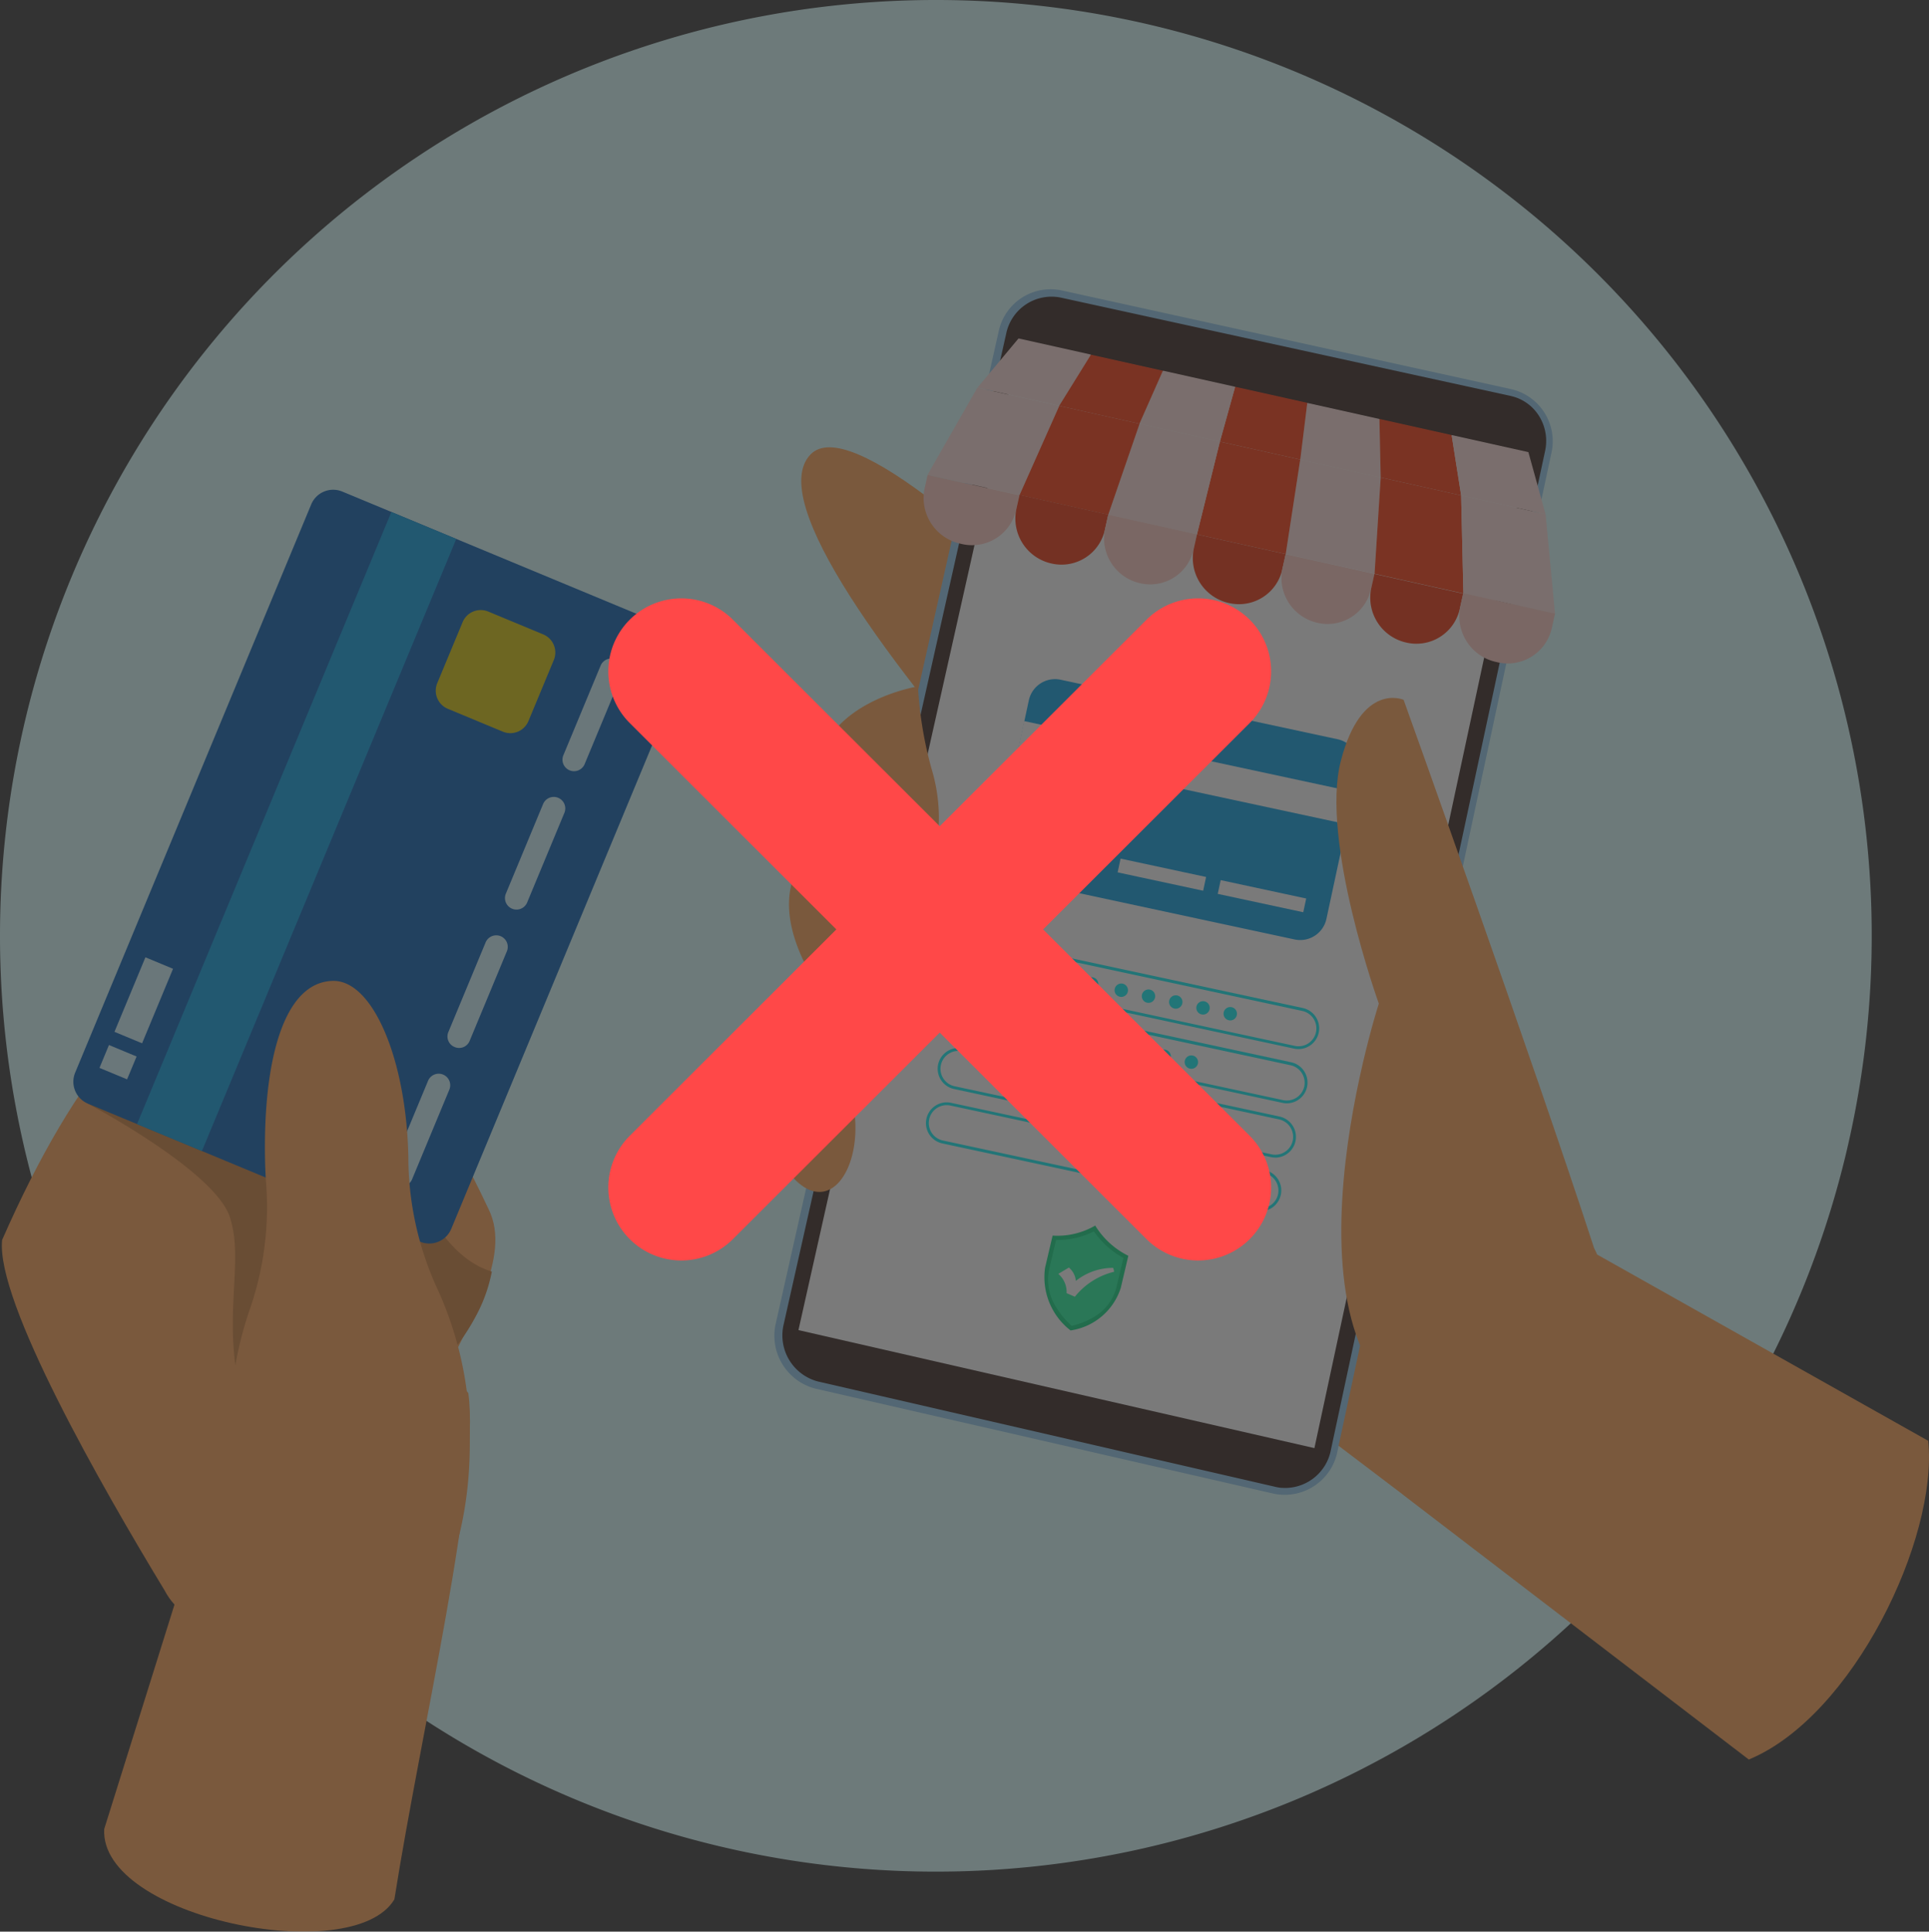 <svg xmlns="http://www.w3.org/2000/svg" width="85" height="85.12" viewBox="0 0 85 85.12">
  <rect x="0" y="0" width="85" height="85.12" fill="#333333" stroke="none"/>
  <g id="retailer_denied" transform="translate(996 4796)">
    <g id="retailer" transform="translate(-996.734 -4796.72)" opacity="0.35">
      <path id="Fill-59" d="M83.21,41.935A41.238,41.238,0,1,1,41.972.72,41.226,41.226,0,0,1,83.21,41.935" fill="#d9ffff" fill-rule="evenodd"/>
      <path id="Fill-60" d="M846.719,829.42l6.852,14.9a8.669,8.669,0,0,1-9.008,9.123L824.33,838.094l22.389-8.674" transform="translate(-782.034 -786.881)" fill="#ffa04f" fill-rule="evenodd"/>
      <path id="Fill-61" d="M1233.855,1096.26l14.586,8.206c.44,4.324-3.326,12.149-7.905,14.045l-15.266-11.69,8.585-10.56" transform="translate(-1162.742 -1040.255)" fill="#ffa04f" fill-rule="evenodd"/>
      <path id="Fill-62" d="M727.5,415.52s-23.343-27.435-26.741-23.866c-3.892,4.088,21.685,28.92,21.685,28.92l5.056-5.053" transform="translate(-664.315 -370.902)" fill="#ffa04f" fill-rule="evenodd"/>
      <path id="Fill-63" d="M699.049,306.285l-20.186-4.627a2.407,2.407,0,0,1-1.744-2.909l9.815-43.683a2.339,2.339,0,0,1,2.757-1.807l19.834,4.357a2.355,2.355,0,0,1,1.764,2.811l-9.426,43.982a2.369,2.369,0,0,1-2.814,1.876" transform="translate(-642.193 -239.745)" fill="#8fc9ed" fill-rule="evenodd"/>
      <path id="Fill-64" d="M706.061,312.173a1.988,1.988,0,0,1-.259-.042l-20.175-4.647a2.1,2.1,0,0,1-1.5-2.54l9.8-43.637a2.04,2.04,0,0,1,2.387-1.588l19.837,4.336.093.023a1.975,1.975,0,0,1,1.18.891,2.074,2.074,0,0,1,.248,1.514l-9.44,44.026a2.056,2.056,0,0,1-2.17,1.662" transform="translate(-648.855 -245.888)" fill="#33201b" fill-rule="evenodd"/>
      <path id="Fill-65" d="M730.095,302.115l-9.419,43.87-22.736-5.2,9.79-43.653,22.365,4.985" transform="translate(-662.023 -281.452)" fill="#fff" fill-rule="evenodd"/>
      <path id="Fill-66" d="M1127.615,402.82l-3.544-.79-.641,4.165,3.913.868.272-4.243" transform="translate(-1066.041 -381.059)" fill="#ffded9" fill-rule="evenodd"/>
      <path id="Fill-67" d="M1136.429,352.52l-.309,2.5,3.544.79-.055-2.579-3.18-.709" transform="translate(-1078.09 -334.047)" fill="#ffded9" fill-rule="evenodd"/>
      <path id="Fill-68" d="M1050.472,387.17l-3.542-.79-1.01,4.088,3.911.867.64-4.165" transform="translate(-992.443 -366.198)" fill="#ff3305" fill-rule="evenodd"/>
      <path id="Fill-69" d="M1066.612,338.49l-.672,2.417,3.542.79.309-2.5-3.179-.708" transform="translate(-1011.452 -320.725)" fill="#ff3305" fill-rule="evenodd"/>
      <path id="Fill-70" d="M1205.26,366.57l.055,2.579,3.545.79-.42-2.66-3.18-.709" transform="translate(-1143.742 -347.388)" fill="#ff3305" fill-rule="evenodd"/>
      <path id="Fill-71" d="M1204.787,418.47l-3.545-.79-.271,4.243,3.914.868-.1-4.322" transform="translate(-1139.668 -395.919)" fill="#ff3305" fill-rule="evenodd"/>
      <path id="Fill-72" d="M1268.29,380.62l.419,2.66,3.72.829-.757-2.736-3.382-.753" transform="translate(-1203.591 -360.729)" fill="#ffded9" fill-rule="evenodd"/>
      <path id="Fill-73" d="M1280.32,434.159l-3.72-.829.1,4.322,4.039.9-.416-4.389" transform="translate(-1211.482 -410.779)" fill="#ffded9" fill-rule="evenodd"/>
      <path id="Fill-74" d="M856.066,296.32l-1.806,2.164,3.6.8,1.4-2.256-3.194-.712" transform="translate(-810.454 -280.683)" fill="#ffded9" fill-rule="evenodd"/>
      <path id="Fill-75" d="M813,339.21l-2.193,3.836,4.045.9,1.751-3.931-3.6-.8" transform="translate(-769.197 -321.409)" fill="#ffded9" fill-rule="evenodd"/>
      <path id="Fill-76" d="M969.811,370.75l-1.381,4.009,3.911.867,1.01-4.088-3.54-.789" transform="translate(-918.863 -351.357)" fill="#ffded9" fill-rule="evenodd"/>
      <path id="Fill-77" d="M996.824,324.45l-1.034,2.336,3.54.789.672-2.417-3.178-.709" transform="translate(-944.842 -307.394)" fill="#ffded9" fill-rule="evenodd"/>
      <path id="Fill-78" d="M892.721,355.12l-1.751,3.931,3.909.867,1.381-4.009-3.538-.789" transform="translate(-845.311 -336.516)" fill="#ff3305" fill-rule="evenodd"/>
      <path id="Fill-79" d="M927.066,310.42l-1.4,2.256,3.538.789,1.034-2.336-3.177-.708" transform="translate(-878.261 -294.072)" fill="#ff3305" fill-rule="evenodd"/>
      <path id="Fill-80" d="M811.4,416.139l-4.045-.9v-.012l-.136.61a2.063,2.063,0,0,0,1.6,2.438,1.993,1.993,0,0,0,2.434-1.49l.144-.649" transform="translate(-765.744 -393.592)" fill="#ffc9c0" fill-rule="evenodd"/>
      <path id="Fill-81" d="M891.474,433.5l-3.908-.866v-.012l-.136.61a2.026,2.026,0,0,0,1.532,2.422,1.956,1.956,0,0,0,2.366-1.5l.145-.649" transform="translate(-841.905 -410.105)" fill="#ed2f05" fill-rule="evenodd"/>
      <path id="Fill-82" d="M968.924,450.759l-3.908-.866v-.012l-.136.61a2.026,2.026,0,0,0,1.531,2.422,1.956,1.956,0,0,0,2.366-1.5l.145-.649" transform="translate(-915.446 -426.494)" fill="#ffc9c0" fill-rule="evenodd"/>
      <path id="Fill-83" d="M1046.414,468.029l-3.908-.866v-.012l-.136.61a2.026,2.026,0,0,0,1.532,2.422,1.956,1.956,0,0,0,2.366-1.5l.145-.65" transform="translate(-989.026 -442.892)" fill="#ed2f05" fill-rule="evenodd"/>
      <path id="Fill-84" d="M1123.9,485.3l-3.908-.866v-.012l-.136.61a2.026,2.026,0,0,0,1.532,2.422,1.956,1.956,0,0,0,2.366-1.5l.145-.65" transform="translate(-1062.606 -459.291)" fill="#ffc9c0" fill-rule="evenodd"/>
      <path id="Fill-85" d="M1201.354,502.559l-3.908-.866v-.012l-.136.61a2.027,2.027,0,0,0,1.532,2.423,1.957,1.957,0,0,0,2.366-1.5l.145-.65" transform="translate(-1136.147 -475.68)" fill="#ed2f05" fill-rule="evenodd"/>
      <path id="Fill-86" d="M1279.13,519.478l-4.041-.9v-.012l-.136.61a2.062,2.062,0,0,0,1.6,2.437,1.992,1.992,0,0,0,2.432-1.49l.145-.649" transform="translate(-1209.873 -491.718)" fill="#ffc9c0" fill-rule="evenodd"/>
      <path id="Fill-87" d="M814.8,416.13l0-.008-4.006-.893v.012l4.005.889" transform="translate(-769.178 -393.592)" fill="#fbd2cb" fill-rule="evenodd"/>
      <path id="Fill-88" d="M890.16,432.928l.039.009v-.008l-.038-.009,0,.008" transform="translate(-844.542 -410.39)" fill="#f13005" fill-rule="evenodd"/>
      <path id="Fill-89" d="M890.941,433.09v.008l0-.008h0" transform="translate(-845.283 -410.551)" fill="#f13005" fill-rule="evenodd"/>
      <path id="Fill-90" d="M840.688,821.267a.787.787,0,0,0-.164,1.557l13.959,3a.787.787,0,1,0,.33-1.539l-13.959-3A.782.782,0,0,0,840.688,821.267Zm13.961,4.7a.932.932,0,0,1-.193-.021l-13.959-3a.916.916,0,1,1,.385-1.79l13.959,3a.916.916,0,0,1-.192,1.811Z" transform="translate(-796.699 -779.017)" fill="#04f2f5" fill-rule="evenodd"/>
      <path id="Fill-91" d="M830.508,868.642a.787.787,0,0,0-.165,1.557l13.959,3a.788.788,0,0,0,.935-.6.789.789,0,0,0-.6-.935l-13.959-3A.778.778,0,0,0,830.508,868.642Zm13.961,4.7a.947.947,0,0,1-.194-.021l-13.959-3a.916.916,0,1,1,.385-1.79l13.959,3a.916.916,0,0,1-.191,1.811Z" transform="translate(-787.032 -824.002)" fill="#04f2f5" fill-rule="evenodd"/>
      <path id="Fill-92" d="M820.334,916.012a.787.787,0,0,0-.661,1.215.78.78,0,0,0,.5.342l13.959,3a.787.787,0,1,0,.331-1.539l-13.959-3A.775.775,0,0,0,820.334,916.012Zm13.961,4.7a.938.938,0,0,1-.194-.021l-13.959-3a.915.915,0,0,1-.7-1.087.916.916,0,0,1,1.087-.7l13.959,3a.916.916,0,0,1-.191,1.811Z" transform="translate(-777.37 -868.982)" fill="#04f2f5" fill-rule="evenodd"/>
      <path id="Fill-93" d="M810.154,963.382a.787.787,0,0,0-.165,1.557l6.018,1.293a.787.787,0,0,0,.331-1.54l-6.019-1.293A.8.8,0,0,0,810.154,963.382Zm6.021,3a.915.915,0,0,1-.194-.021l-6.019-1.293a.915.915,0,0,1,.385-1.79l6.019,1.293a.916.916,0,0,1-.19,1.811Z" transform="translate(-767.704 -913.961)" fill="#04f2f5" fill-rule="evenodd"/>
      <path id="Fill-94" d="M975.738,998.962a.787.787,0,0,0-.165,1.557l5.474,1.176a.788.788,0,0,0,.935-.6.788.788,0,0,0-.6-.935L975.9,998.98A.778.778,0,0,0,975.738,998.962Zm5.476,2.879a.951.951,0,0,1-.194-.021l-5.474-1.176a.916.916,0,0,1,.385-1.791l5.474,1.176a.916.916,0,0,1-.191,1.811Z" transform="translate(-924.933 -947.746)" fill="#04f2f5" fill-rule="evenodd"/>
      <path id="Fill-95" d="M853.511,833.985a.295.295,0,1,1-.227-.35.295.295,0,0,1,.227.35" transform="translate(-809.189 -790.877)" fill="#04f2f5" fill-rule="evenodd"/>
      <path id="Fill-96" d="M877.3,839.1a.295.295,0,1,1-.227-.35.3.3,0,0,1,.227.35" transform="translate(-831.779 -795.731)" fill="#04f2f5" fill-rule="evenodd"/>
      <path id="Fill-97" d="M901.091,844.214a.295.295,0,1,1-.227-.35.3.3,0,0,1,.227.35" transform="translate(-854.368 -800.59)" fill="#04f2f5" fill-rule="evenodd"/>
      <path id="Fill-98" d="M924.881,849.325a.295.295,0,1,1-.227-.35.3.3,0,0,1,.227.35" transform="translate(-876.958 -805.443)" fill="#04f2f5" fill-rule="evenodd"/>
      <path id="Fill-99" d="M948.671,854.435a.295.295,0,1,1-.227-.35.295.295,0,0,1,.227.35" transform="translate(-899.547 -810.295)" fill="#04f2f5" fill-rule="evenodd"/>
      <path id="Fill-100" d="M974.571,860a.295.295,0,1,1-.226-.35.295.295,0,0,1,.226.35" transform="translate(-924.14 -815.583)" fill="#04f2f5" fill-rule="evenodd"/>
      <path id="Fill-101" d="M998.363,865.115a.295.295,0,1,1-.226-.35.294.294,0,0,1,.226.35" transform="translate(-946.733 -820.436)" fill="#04f2f5" fill-rule="evenodd"/>
      <path id="Fill-102" d="M1022.154,870.227a.295.295,0,1,1-.226-.35.294.294,0,0,1,.226.35" transform="translate(-969.322 -825.291)" fill="#04f2f5" fill-rule="evenodd"/>
      <path id="Fill-103" d="M1045.944,875.344a.295.295,0,1,1-.226-.35.294.294,0,0,1,.226.35" transform="translate(-991.911 -830.149)" fill="#04f2f5" fill-rule="evenodd"/>
      <path id="Fill-104" d="M1069.734,880.454a.295.295,0,1,1-.226-.35.295.295,0,0,1,.226.35" transform="translate(-1014.501 -835.001)" fill="#04f2f5" fill-rule="evenodd"/>
      <path id="Fill-105" d="M843.331,881.355a.295.295,0,1,1-.227-.35.295.295,0,0,1,.227.35" transform="translate(-799.523 -835.856)" fill="#04f2f5" fill-rule="evenodd"/>
      <path id="Fill-106" d="M867.121,886.468a.295.295,0,1,1-.227-.35.3.3,0,0,1,.227.35" transform="translate(-822.112 -840.711)" fill="#04f2f5" fill-rule="evenodd"/>
      <path id="Fill-107" d="M890.911,891.584a.295.295,0,1,1-.226-.35.294.294,0,0,1,.226.35" transform="translate(-844.702 -845.569)" fill="#04f2f5" fill-rule="evenodd"/>
      <path id="Fill-108" d="M914.7,896.694a.295.295,0,1,1-.227-.35.3.3,0,0,1,.227.35" transform="translate(-867.291 -850.422)" fill="#04f2f5" fill-rule="evenodd"/>
      <path id="Fill-109" d="M938.491,901.8a.295.295,0,1,1-.227-.35.295.295,0,0,1,.227.35" transform="translate(-889.881 -855.274)" fill="#04f2f5" fill-rule="evenodd"/>
      <path id="Fill-110" d="M964.394,907.374a.295.295,0,1,1-.226-.35.294.294,0,0,1,.226.35" transform="translate(-914.477 -860.563)" fill="#04f2f5" fill-rule="evenodd"/>
      <path id="Fill-111" d="M988.184,912.485a.295.295,0,1,1-.226-.35.294.294,0,0,1,.226.35" transform="translate(-937.066 -865.415)" fill="#04f2f5" fill-rule="evenodd"/>
      <path id="Fill-112" d="M1011.974,917.595a.295.295,0,1,1-.226-.35.294.294,0,0,1,.226.35" transform="translate(-959.656 -870.267)" fill="#04f2f5" fill-rule="evenodd"/>
      <path id="Fill-113" d="M1035.764,922.707a.295.295,0,1,1-.226-.35.294.294,0,0,1,.226.35" transform="translate(-982.245 -875.122)" fill="#04f2f5" fill-rule="evenodd"/>
      <path id="Fill-114" d="M886.6,597.735l-1.4,6.516a1.182,1.182,0,0,1-1.4.907l-12.206-2.623a1.182,1.182,0,0,1-.907-1.4l1.4-6.516a1.182,1.182,0,0,1,1.4-.907l12.206,2.623a1.182,1.182,0,0,1,.908,1.4" transform="translate(-826.018 -563.039)" fill="#039ee3" fill-rule="evenodd"/>
      <path id="Fill-115" d="M903.765,633.51l-.307,1.426-14.518-3.12.306-1.426,14.518,3.12" transform="translate(-843.384 -597.895)" fill="#fff" fill-rule="evenodd"/>
      <path id="Fill-116" d="M890.848,732.666l-3.768-.81.13-.606,3.768.809-.13.607" transform="translate(-841.618 -693.665)" fill="#fff" fill-rule="evenodd"/>
      <path id="Fill-117" d="M980.418,751.915l-3.768-.809.13-.606,3.768.809-.13.606" transform="translate(-926.668 -711.944)" fill="#fff" fill-rule="evenodd"/>
      <path id="Fill-118" d="M1067.8,770.686l-3.768-.809.13-.606,3.768.81-.13.606" transform="translate(-1009.639 -729.767)" fill="#fff" fill-rule="evenodd"/>
      <path id="Fill-119" d="M898.409,678.715l-1.849-.4.35-1.627,1.849.4-.35,1.627" transform="translate(-850.619 -641.858)" fill="#f7e105" fill-rule="evenodd"/>
      <path id="Fill-120" d="M919.89,1079.519c0-.005,0-.008,0-.008l0,.008" transform="translate(-872.772 -1024.351)" fill="#d9ffff" fill-rule="evenodd"/>
      <path id="Fill-121" d="M919.89,1079.519c0-.005,0-.008,0-.008l0,.008" transform="translate(-872.772 -1024.351)" fill="#d9ffff" fill-rule="evenodd"/>
      <path id="Fill-122" d="M986.01,1097.159l0-.009s0,0,0,.009" transform="translate(-935.556 -1041.101)" fill="#d9ffff" fill-rule="evenodd"/>
      <path id="Fill-123" d="M986.01,1097.159l0-.009s0,0,0,.009" transform="translate(-935.556 -1041.101)" fill="#d9ffff" fill-rule="evenodd"/>
      <path id="Fill-124" d="M914.382,1070.92a3.314,3.314,0,0,1-1.877.442c-.011.044-.068.288-.332,1.411a2.964,2.964,0,0,0,1.122,2.769,2.739,2.739,0,0,0,2.214-1.879l.332-1.411a3.56,3.56,0,0,1-1.46-1.332" transform="translate(-865.388 -1016.194)" fill="#03d67c" fill-rule="evenodd"/>
      <path id="Fill-125" d="M916.884,1080.173a3.6,3.6,0,0,1-.653-.774,2.25,2.25,0,0,1-.333-1.744l.3-1.268a3.545,3.545,0,0,0,1.666-.377,3.808,3.808,0,0,0,1.3,1.169l-.3,1.268a2.114,2.114,0,0,1-1.064,1.371,3.281,3.281,0,0,1-.919.355" transform="translate(-868.928 -1021.027)" fill="#1bf79a" fill-rule="evenodd"/>
      <path id="Fill-126" d="M927.255,1107.614a2.617,2.617,0,0,0-1.642.574.857.857,0,0,0-.307-.588l-.466.278a1.05,1.05,0,0,1,.365.85l.365.157a3.176,3.176,0,0,1,1.729-1.1.654.654,0,0,0-.045-.175" transform="translate(-877.473 -1051.023)" fill="#fff" fill-rule="evenodd"/>
      <path id="Fill-127" d="M1179.046,634.5c-2.7-8.295-8.393-24.161-8.393-24.161s-1.851-.823-2.765,2.688,1.673,10.7,1.673,10.7-5.431,16.761,3.391,18.74c6.129,1.375,7.868-4.469,6.094-7.969" transform="translate(-1108.07 -578.781)" fill="#ffa04f" fill-rule="evenodd"/>
      <path id="Fill-128" d="M718.079,600.13s-6.521,1.056-3.8,6.715,5.745,1.28,4.4-3.109a17.217,17.217,0,0,1-.593-3.606" transform="translate(-676.904 -569.162)" fill="#ffa04f" fill-rule="evenodd"/>
      <path id="Fill-129" d="M694.113,707.66s-6.521,1.056-3.8,6.715,5.745,1.28,4.4-3.109a17.258,17.258,0,0,1-.593-3.606" transform="translate(-654.148 -671.265)" fill="#ffa04f" fill-rule="evenodd"/>
      <path id="Fill-130" d="M667.843,896.21s-5.087.824-2.967,5.239,4.482,1,3.43-2.425a13.482,13.482,0,0,1-.463-2.813" transform="translate(-630.136 -850.301)" fill="#ffa04f" fill-rule="evenodd"/>
      <path id="Fill-131" d="M95.218,1199.209l-3.559,11.367c-.22,3.895,10.963,6.156,12.786,3.1,1.2-7.59,3.806-18.48,3.257-22.311-2.29-2.918-9.6-1.59-12.485,7.842" transform="translate(-86.333 -1129.258)" fill="#ffa04f" fill-rule="evenodd"/>
      <path id="Fill-132" d="M21.967,871c1.042-2.192-.411-4.366.02-7.487.866-2.03,2.861-4.973,1.814-7.085-7.127-15.19-14.877-13.57-21.437,1.35-.291,2.7,4.407,10.909,7.165,15.455,1.831,3.532,11.012,2.445,12.438-2.234" transform="translate(-1.536 -802.42)" fill="#ffa04f" fill-rule="evenodd"/>
      <path id="Fill-133" d="M336.4,973.939l-.057.068c-.012.2-.023.4-.03.588-3.457-2.488-3.376-8.288-2.19-11.825.2,3.533,1.959,6.859,4.144,7.483a6.839,6.839,0,0,1-.649,1.864,10.025,10.025,0,0,1-1.218,1.822" transform="translate(-315.86 -913.502)" fill="#cf7d36" fill-rule="evenodd"/>
      <path id="Fill-134" d="M84.918,928.083c-3.038-.963-7.369,1.636-7.369,1.636s5.6,2.958,6.254,5-.372,4.405.5,7.888,4.656-3.716,4.85-7.7c.191-3.915-1.193-5.864-4.231-6.826" transform="translate(-72.939 -880.362)" fill="#cf7d36" fill-rule="evenodd"/>
      <path id="Fill-135" d="M91.792,435.933l-10.4,25.037a1.049,1.049,0,0,1-1.371.566l-14.634-6.081a1.048,1.048,0,0,1-.566-1.371l10.4-25.037a1.048,1.048,0,0,1,1.371-.566l14.634,6.08a1.049,1.049,0,0,1,.566,1.371" transform="translate(-60.774 -406.099)" fill="#025bb3" fill-rule="evenodd"/>
      <path id="Fill-136" d="M134.443,448.978l-11.208,26.974-2.859-1.188,11.208-26.974,2.859,1.188" transform="translate(-113.604 -424.509)" fill="#039ee3" fill-rule="evenodd"/>
      <path id="Fill-137" d="M342.9,938.7l-1.648,3.966a.508.508,0,0,0,.938.39l1.648-3.966a.508.508,0,0,0-.938-.39" transform="translate(-323.301 -890.361)" fill="#d1f5ff" fill-rule="evenodd"/>
      <path id="Fill-138" d="M393.119,817.841l-1.648,3.966a.5.5,0,0,0,.279.651h0a.5.5,0,0,0,.659-.261l1.648-3.966a.508.508,0,0,0-.938-.39" transform="translate(-370.984 -775.6)" fill="#d1f5ff" fill-rule="evenodd"/>
      <path id="Fill-139" d="M443.335,696.981l-1.648,3.966a.508.508,0,0,0,.938.39l1.648-3.966a.508.508,0,0,0-.938-.39" transform="translate(-418.666 -660.839)" fill="#d1f5ff" fill-rule="evenodd"/>
      <path id="Fill-140" d="M493.553,576.121l-1.648,3.966a.508.508,0,0,0,.938.39l1.648-3.966a.508.508,0,0,0-.938-.39" transform="translate(-466.35 -546.078)" fill="#d1f5ff" fill-rule="evenodd"/>
      <path id="Fill-141" d="M88.009,913.27l-.419,1.008,1.217.505.419-1.007-1.217-.506" transform="translate(-82.473 -866.5)" fill="#d1f5ff" fill-rule="evenodd"/>
      <path id="Fill-142" d="M100.676,839.954l1.217.506,1.364-3.284-1.217-.506-1.364,3.284" transform="translate(-94.898 -793.765)" fill="#d1f5ff" fill-rule="evenodd"/>
      <path id="Fill-143" d="M381.292,536.657l1.118-2.69a.863.863,0,0,1,1.129-.466l2.423,1.007a.864.864,0,0,1,.466,1.129l-1.118,2.69a.863.863,0,0,1-1.129.466l-2.423-1.007a.864.864,0,0,1-.466-1.129" transform="translate(-361.291 -505.832)" fill="#dbc704" fill-rule="evenodd"/>
      <path id="Fill-144" d="M210.661,870.93a13.935,13.935,0,0,1-1.325-5.778c0-.041,0-.082,0-.122-.087-4.328-1.571-7.8-3.316-7.773-2.2.036-3.088,3.572-3,7.9.007.373.025.74.053,1.1a13.706,13.706,0,0,1-.757,5.563,16.282,16.282,0,0,0-.839,5.667c.109,5.446,2.562,9.814,5.479,9.755s5.193-4.521,5.083-9.967a15.686,15.686,0,0,0-1.377-6.342" transform="translate(-190.607 -813.313)" fill="#ffa04f" fill-rule="evenodd"/>
    </g>
    <path id="Path_9237" data-name="Path 9237" d="M195.5,188.5l-9.105-9.095,9.105-9.095a3.217,3.217,0,0,0-4.548-4.552l-9.112,9.1-9.112-9.1a3.217,3.217,0,0,0-4.548,4.552l9.105,9.095L168.18,188.5a3.217,3.217,0,0,0,4.548,4.552l9.112-9.1,9.112,9.1A3.217,3.217,0,1,0,195.5,188.5Z" transform="translate(-1136.432 -4934.449)" fill="#ff4848"/>
  </g>
</svg>
